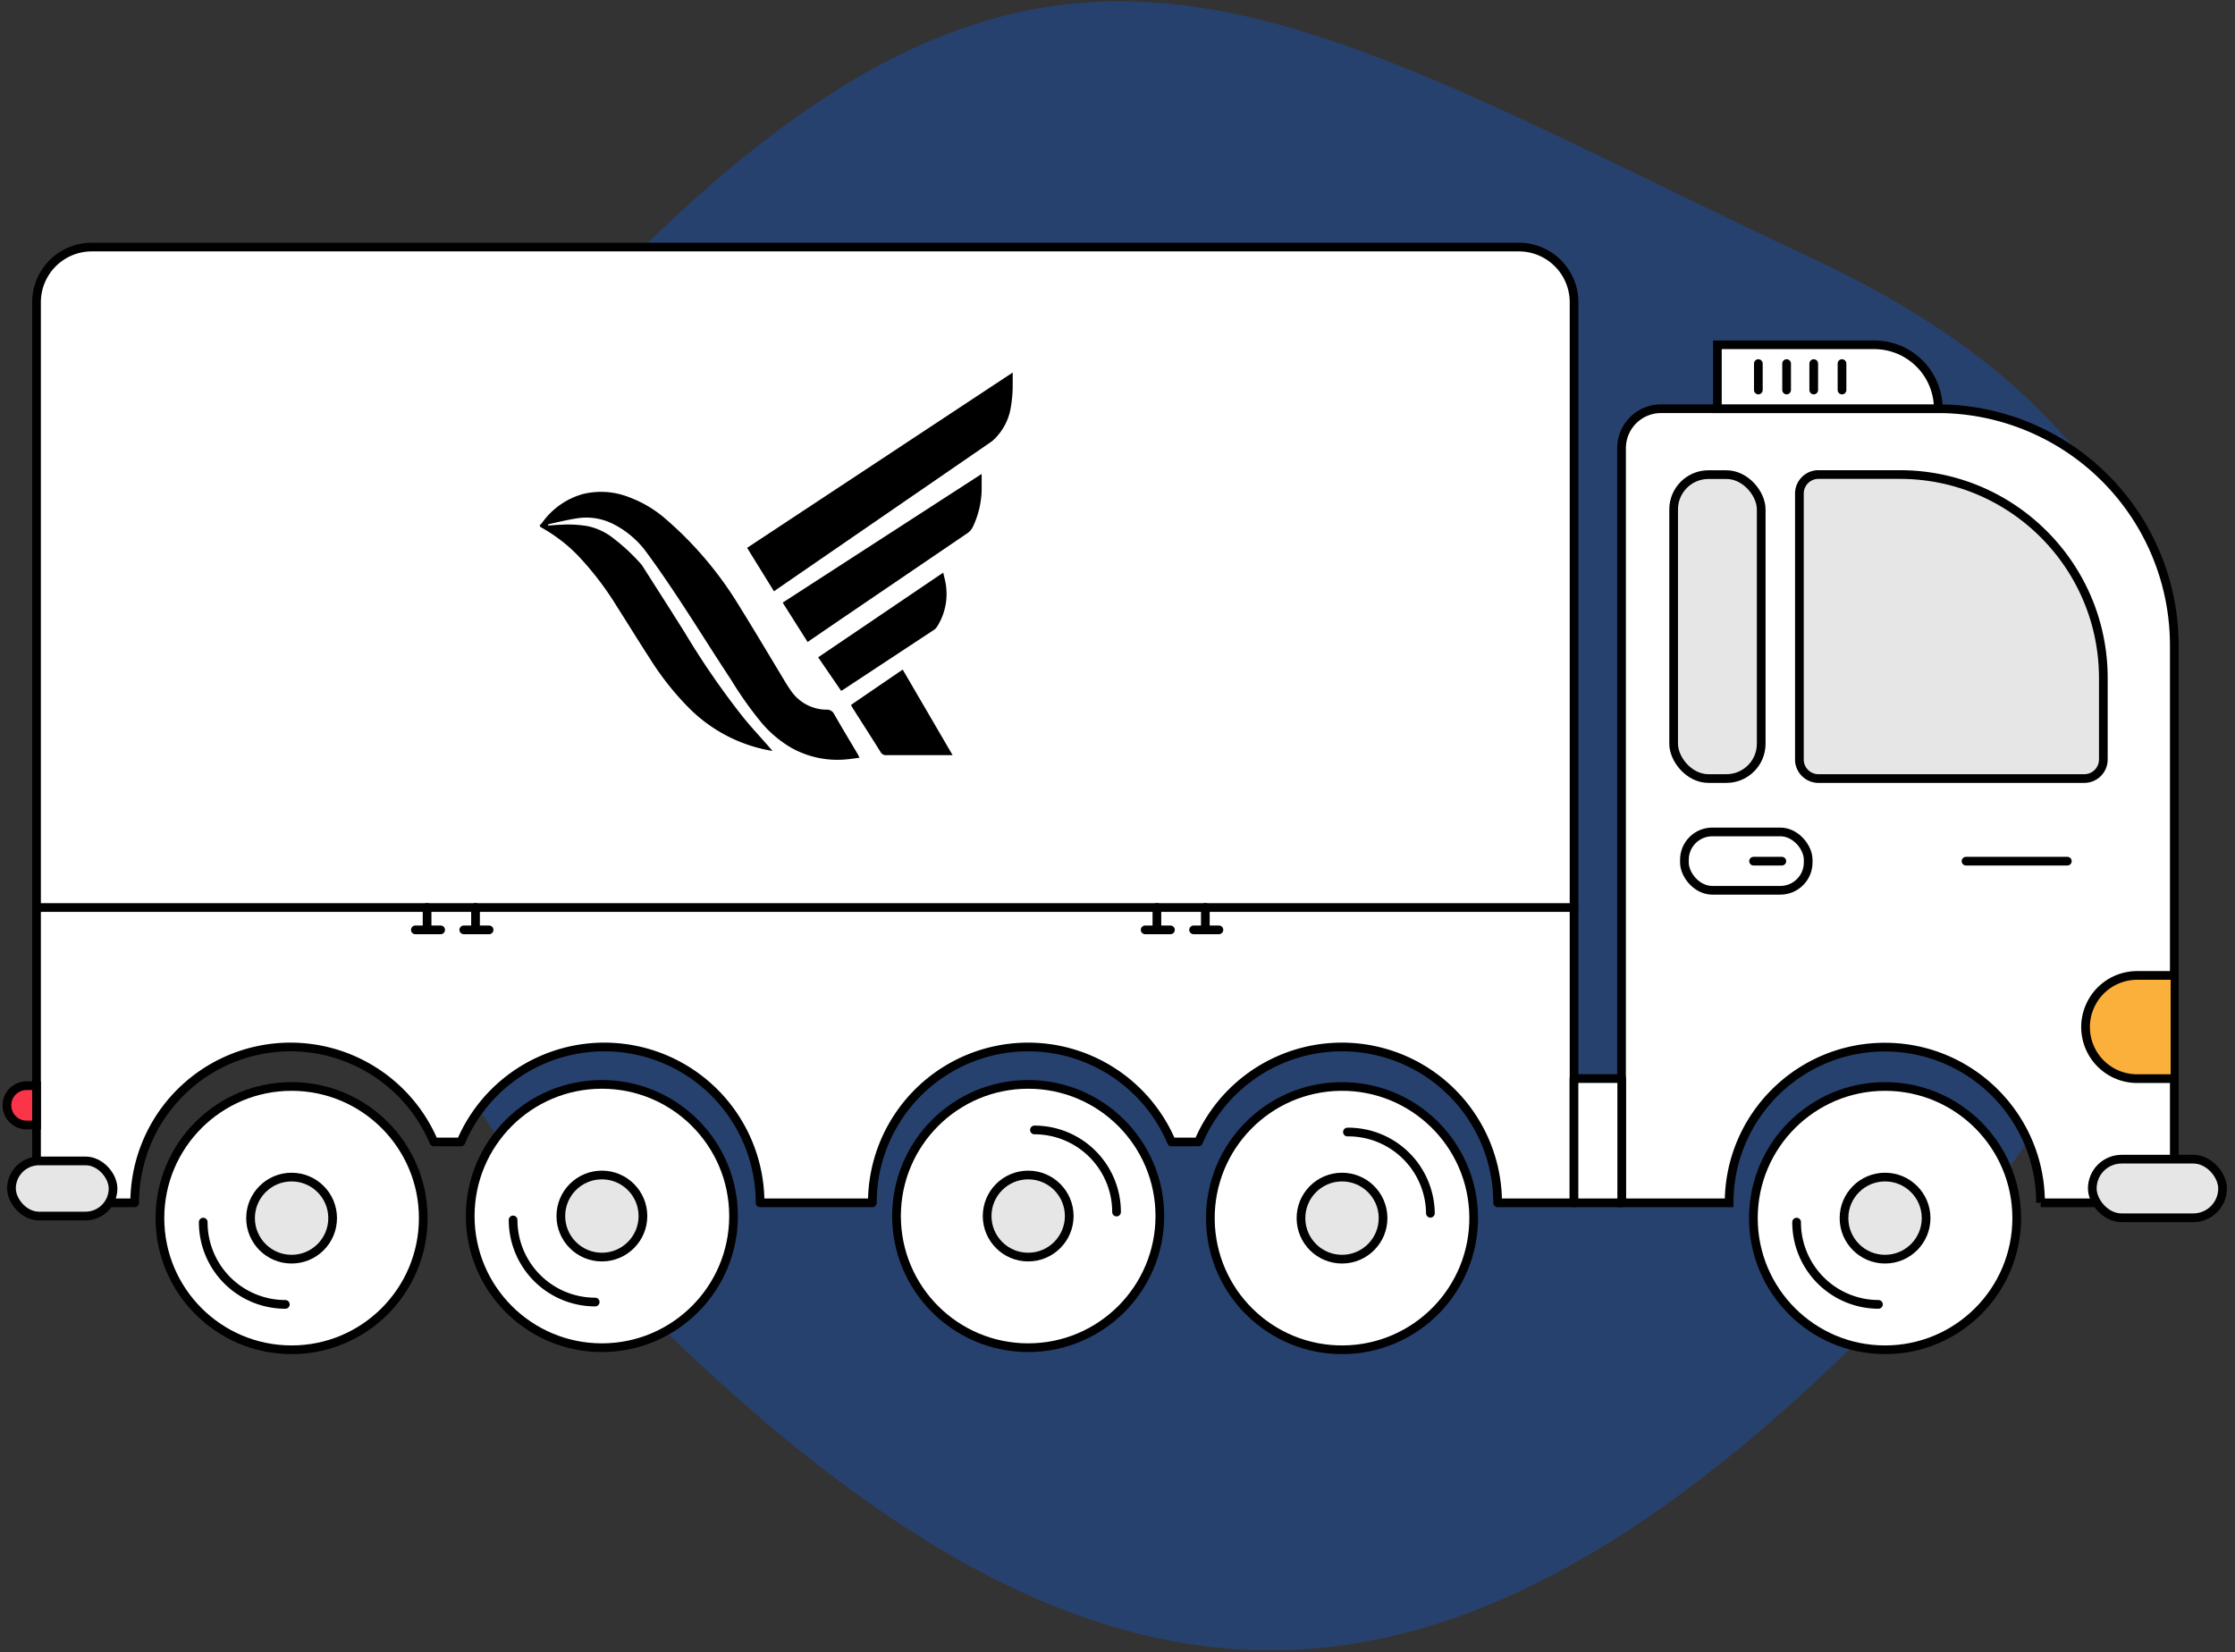 <svg xmlns="http://www.w3.org/2000/svg" width="257" height="190" viewBox="0 0 257 190">
    <rect x="0" y="0" width="257" height="190" fill="#333333" stroke="none"/>
    <g fill="none" fill-rule="evenodd">
        <path fill="#1457c5" fill-rule="nonzero" d="M211.11 156.67c-47.76 45.59-85.4 43.38-133.17-2.21-45.59-43.52-48-84-2.42-127.55C123.29-18.68 149.23 1.95 209 30c61.88 29.1 47.71 83.15 2.11 126.67z" opacity=".4"/>
        <path fill="#FFF" fill-rule="nonzero" stroke="#000" d="M234.66 138.32h11.73a3.63 3.63 0 0 0 3.63-3.63V74.22A27.21 27.21 0 0 0 222.8 47H191a4.54 4.54 0 0 0-4.54 4.54v86.78h12.37c0-9.889 8.016-17.905 17.905-17.905 9.889 0 17.905 8.016 17.905 17.905"/>
        <circle cx="216.76" cy="140.08" r="15.14" fill="#FFF" fill-rule="nonzero" stroke="#000"/>
        <path stroke="#000" stroke-linecap="round" stroke-linejoin="round" d="M206.59 140.54A9.44 9.44 0 0 0 216 150"/>
        <circle cx="216.76" cy="140.08" r="4.72" fill="#E6E6E6" fill-rule="nonzero" stroke="#000" stroke-linecap="round" stroke-linejoin="round"/>
        <circle cx="118.23" cy="139.84" r="15.14" fill="#FFF" fill-rule="nonzero" stroke="#000"/>
        <path stroke="#000" stroke-linecap="round" stroke-linejoin="round" d="M128.39 139.38a9.44 9.44 0 0 0-9.44-9.44"/>
        <circle cx="118.23" cy="139.84" r="4.72" fill="#E6E6E6" fill-rule="nonzero" stroke="#000" stroke-linecap="round" stroke-linejoin="round"/>
        <circle cx="154.317" cy="140.08" r="15.14" fill="#FFF" fill-rule="nonzero" stroke="#000" transform="rotate(-.59 154.317 140.08)"/>
        <path stroke="#000" stroke-linecap="round" stroke-linejoin="round" d="M164.48 139.52a9.44 9.44 0 0 0-9.54-9.34"/>
        <circle cx="154.317" cy="140.08" r="4.72" fill="#E6E6E6" fill-rule="nonzero" stroke="#000" stroke-linecap="round" stroke-linejoin="round" transform="rotate(-.59 154.317 140.08)"/>
        <circle cx="69.21" cy="139.84" r="15.14" fill="#FFF" fill-rule="nonzero" stroke="#000"/>
        <path stroke="#000" stroke-linecap="round" stroke-linejoin="round" d="M59 140.29a9.44 9.44 0 0 0 9.44 9.44"/>
        <circle cx="69.21" cy="139.84" r="4.72" fill="#E6E6E6" fill-rule="nonzero" stroke="#000" stroke-linecap="round" stroke-linejoin="round"/>
        <circle cx="33.53" cy="140.08" r="15.14" fill="#FFF" fill-rule="nonzero" stroke="#000"/>
        <path stroke="#000" stroke-linecap="round" stroke-linejoin="round" d="M23.37 140.54a9.44 9.44 0 0 0 9.44 9.46"/>
        <circle cx="33.53" cy="140.08" r="4.72" fill="#E6E6E6" fill-rule="nonzero" stroke="#000" stroke-linecap="round" stroke-linejoin="round"/>
        <path fill="#FBB03B" fill-rule="nonzero" stroke="#000" d="M249.6 112.17h-3.85a5.93 5.93 0 0 0-5.49 3.69 5.93 5.93 0 0 0 5.49 8.18h3.85"/>
        <path fill="#FFF" fill-rule="nonzero" stroke="#000" stroke-linecap="round" stroke-linejoin="round" d="M100.31 138.32a17.91 17.91 0 0 1 34.4-7h3.1a17.91 17.91 0 0 1 34.4 7H181V34.76a6.35 6.35 0 0 0-6.35-6.35H10.55a6.35 6.35 0 0 0-6.35 6.35v99.93a3.63 3.63 0 0 0 3.63 3.63h7.66a17.91 17.91 0 0 1 34.4-7H53a17.91 17.91 0 0 1 34.4 7h12.91z"/>
        <rect width="14.98" height="6.74" x="240.59" y="133.3" fill="#E6E6E6" fill-rule="nonzero" stroke="#000" stroke-linecap="round" stroke-linejoin="round" rx="3.37" transform="rotate(180 248.08 136.67)"/>
        <rect width="11.68" height="6.34" x="1.32" y="133.5" fill="#E6E6E6" fill-rule="nonzero" stroke="#000" stroke-linecap="round" stroke-linejoin="round" rx="3.17" transform="rotate(180 7.16 136.67)"/>
        <path fill="#E6E6E6" fill-rule="nonzero" stroke="#000" stroke-linecap="round" stroke-linejoin="round" d="M239.68 89.53H209.1a2.19 2.19 0 0 1-2.19-2.19V56.76c0-1.21.98-2.19 2.19-2.19h9.35c12.929 0 23.41 10.481 23.41 23.41v9.36a2.19 2.19 0 0 1-2.18 2.19z"/>
        <rect width="10.07" height="34.95" x="192.45" y="54.58" fill="#E6E6E6" fill-rule="nonzero" stroke="#000" stroke-linecap="round" stroke-linejoin="round" rx="4" transform="rotate(180 197.485 72.055)"/>
        <path fill="#FB3449" fill-rule="nonzero" stroke="#000" d="M4.2 129.37H3.06a2.26 2.26 0 1 1 0-4.52H4.2v4.52z"/>
        <rect width="14.23" height="6.71" x="193.69" y="95.67" stroke="#000" rx="3.2" transform="rotate(180 200.805 99.025)"/>
        <path stroke="#000" stroke-linecap="round" stroke-linejoin="round" d="M204.89 99.03h-3.25"/>
        <path fill="#FFF" fill-rule="nonzero" stroke="#000" stroke-linecap="round" stroke-linejoin="round" d="M180.99 124.03h5.49v14.29h-5.49z"/>
        <path stroke="#000" stroke-linecap="round" stroke-linejoin="round" d="M180.99 104.36H4.2M226.07 99.03h11.65"/>
        <path fill="#FFF" fill-rule="nonzero" stroke="#000" d="M197.49 39.65h18a7.36 7.36 0 0 1 7.39 7.35h-25.4v-7.35h.01z"/>
        <path stroke="#000" stroke-linecap="round" stroke-linejoin="round" d="M202.19 41.81v3.04M205.44 41.81v3.04M208.56 41.81v3.04M211.81 41.81v3.04M138.6 104.35v2.58M137.25 106.93h2.91M133.03 104.35v2.58M131.68 106.93h2.91M54.68 104.35v2.58M53.33 106.93h2.91M49.11 104.35v2.58M47.76 106.93h2.91"/>
        <path fill="#000" fill-rule="nonzero" d="M63 60.43c.45 0 .9-.07 1.36-.08a13.84 13.84 0 0 1 3.19.15 7.18 7.18 0 0 1 2.62 1.13 22.74 22.74 0 0 1 3.51 3.2c.094.105.178.219.25.34 1.61 2.53 3.23 5.05 4.82 7.59a91.94 91.94 0 0 0 6.5 9.46c1 1.28 2.16 2.49 3.24 3.74l.34.4-.88-.17a17.57 17.57 0 0 1-8.85-4.9 32.78 32.78 0 0 1-4.36-5.54c-1.3-2-2.56-4.06-3.85-6.08a35.19 35.19 0 0 0-4.5-5.85 18.22 18.22 0 0 0-4-3.08l-.24-.14-.07-.1c-.07-.1.13-.22.22-.33a8.6 8.6 0 0 1 4.7-3.35 8.77 8.77 0 0 1 5.32.35 13.59 13.59 0 0 1 4.19 2.48 41.91 41.91 0 0 1 8.47 10c1.7 2.73 3.34 5.5 5 8.25.3.5.59 1 .93 1.47A5 5 0 0 0 95 81.61a.91.91 0 0 1 .92.52c.88 1.54 1.8 3.06 2.7 4.58.07.12.12.24.21.43-.49.06-.92.13-1.35.17A10.86 10.86 0 0 1 91 86a13.27 13.27 0 0 1-3.35-2.79 42.11 42.11 0 0 1-3.56-5c-3.24-4.91-6.29-10-9.76-14.71a10.68 10.68 0 0 0-4-3.33 6.83 6.83 0 0 0-4.18-.53c-1 .16-1.94.39-2.9.6l-.22.07-.03.12zM116.45 42.84v1.44c0 .99-.097 1.979-.29 2.95a6.6 6.6 0 0 1-1.94 3.38 3.11 3.11 0 0 1-.41.31l-24.42 16.8L89 68l-3.09-5 30.54-20.16zM92.87 73.83L90 69.3l22.88-14.8v1.83a10.39 10.39 0 0 1-1 4.23 1.86 1.86 0 0 1-.66.77L97 71l-3.69 2.52-.44.31zM96.72 79.44l-2.64-3.85 14.38-9.74c.12.55.26 1 .32 1.52a7 7 0 0 1-1 4.65 1.29 1.29 0 0 1-.38.41l-10.5 6.92-.18.09zM109.54 86.84H101.93a.69.69 0 0 1-.68-.37c-1.06-1.7-2.15-3.39-3.22-5.08-.06-.09-.1-.19-.17-.33L103.8 77l5.74 9.84z"/>
    </g>
</svg>
